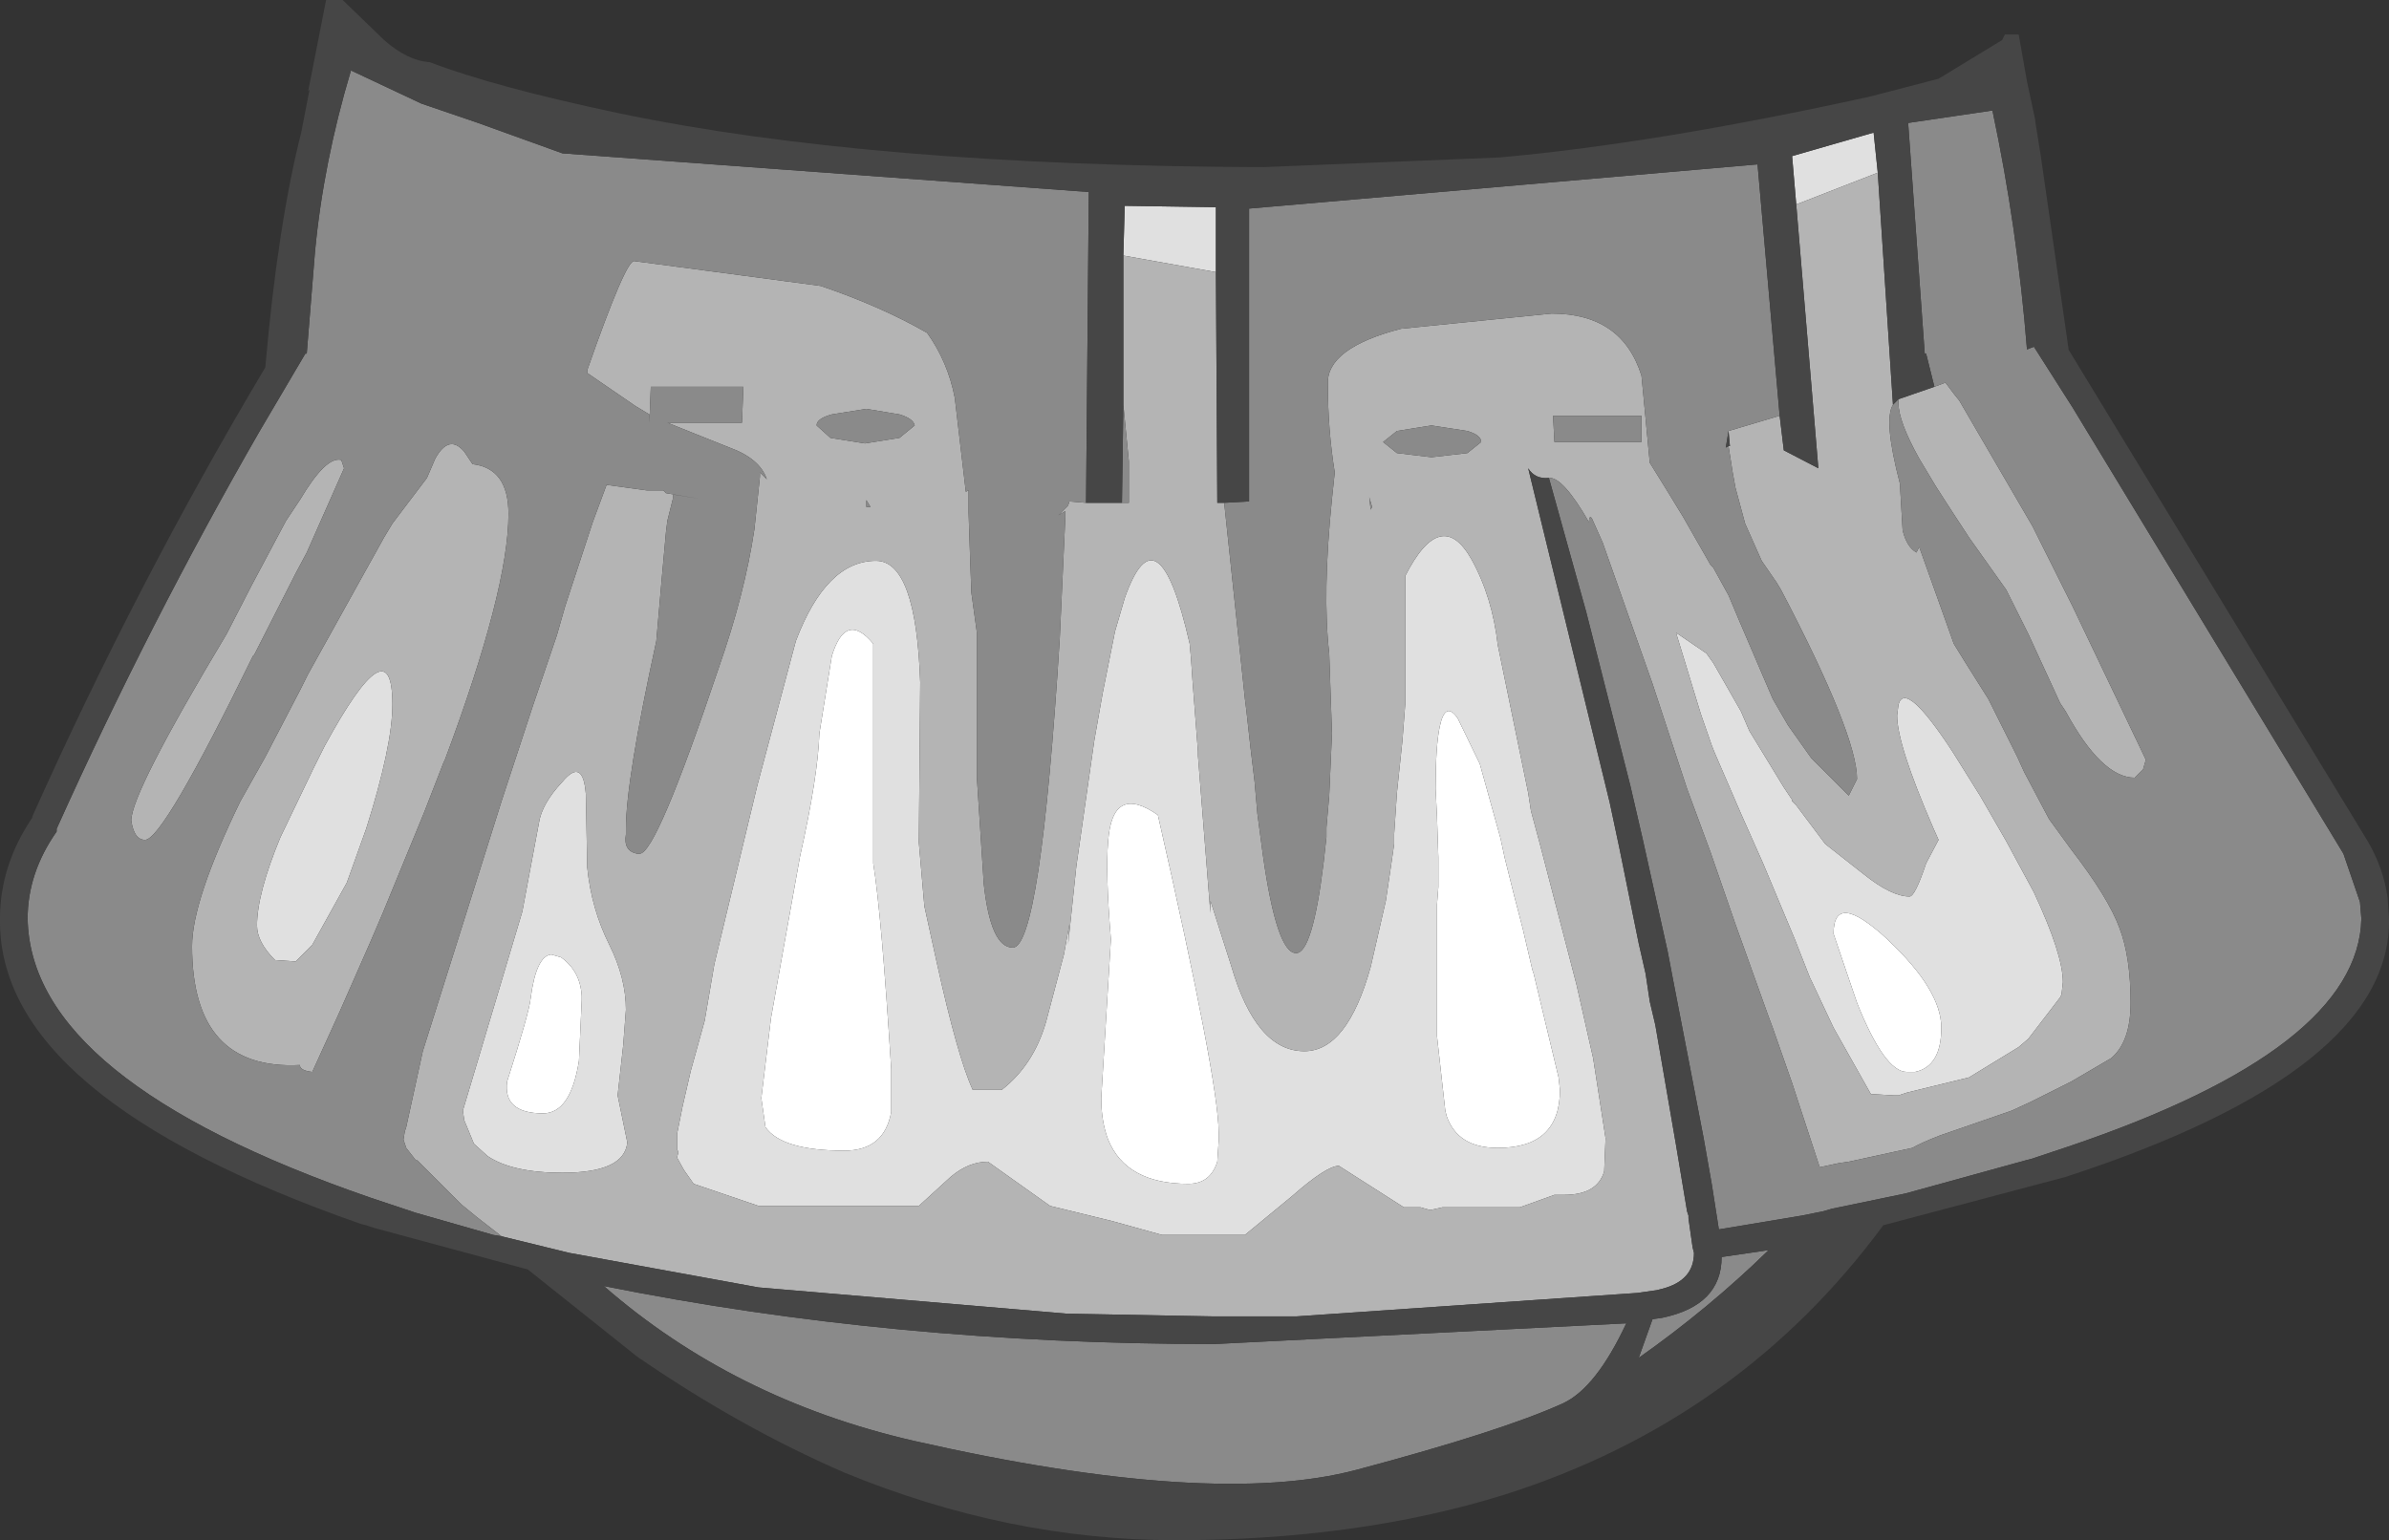 <?xml version="1.0" encoding="UTF-8" standalone="no"?>
<svg xmlns:ffdec="https://www.free-decompiler.com/flash" xmlns:xlink="http://www.w3.org/1999/xlink" ffdec:objectType="shape" height="55.75px" width="86.45px" xmlns="http://www.w3.org/2000/svg">
  <rect width="100%" height="100%" fill="#333333" stroke="none"/>
  <g transform="matrix(1.0, 0.0, 0.0, 1.0, 37.95, 17.2)">
    <path d="M32.3 20.0 Q32.3 21.4 31.35 21.6 L31.05 21.6 Q30.25 21.6 29.25 19.1 L28.4 16.6 Q28.4 15.0 30.35 16.8 L30.4 16.85 Q32.3 18.65 32.3 20.0 M18.5 22.25 Q18.5 24.35 16.25 24.35 14.8 24.35 14.4 23.2 L14.35 23.0 14.05 20.3 14.05 15.55 14.1 14.9 14.1 13.85 14.05 12.35 14.0 11.35 Q14.0 9.8 14.15 9.1 14.35 8.15 14.8 8.8 L15.6 10.45 16.35 13.15 16.5 13.85 16.85 15.25 17.15 16.4 17.5 17.9 17.55 18.05 18.45 21.8 18.5 22.25 M6.15 23.8 L6.15 24.1 6.1 24.85 Q5.85 25.65 5.05 25.65 2.8 25.65 2.15 24.05 1.9 23.4 1.9 22.55 L2.25 16.8 Q2.05 14.4 2.15 13.25 2.3 11.15 3.95 12.3 6.15 21.95 6.15 23.8 M-6.35 6.1 L-6.35 14.05 Q-6.05 15.9 -5.7 21.5 L-5.7 22.3 -5.7 23.05 Q-5.95 24.45 -7.4 24.45 -9.65 24.45 -10.25 23.6 L-10.4 22.55 -10.05 19.65 -9.0 13.8 Q-8.35 10.9 -8.3 9.35 L-7.85 6.55 Q-7.35 4.9 -6.35 6.1 M-16.9 19.0 L-17.0 21.2 Q-17.3 23.1 -18.3 23.1 -19.75 23.1 -19.6 21.95 -18.8 19.45 -18.75 18.95 -18.55 17.4 -18.0 17.35 L-17.65 17.45 Q-16.95 17.95 -16.9 18.85 L-16.9 19.0" fill="#ffffff" fill-rule="evenodd" stroke="none"/>
    <path d="M2.7 -7.95 L2.75 -9.75 6.05 -9.7 6.05 -7.35 2.7 -7.95 M27.05 -9.8 L26.9 -11.55 29.85 -12.4 30.0 -10.95 27.05 -9.8 M30.6 22.45 L29.75 22.4 28.4 20.0 28.0 19.15 27.6 18.3 27.55 18.2 27.0 16.8 25.85 14.05 25.05 12.25 24.1 10.05 24.0 9.8 23.6 8.65 22.7 5.7 23.8 6.45 24.05 6.8 25.05 8.55 25.35 9.25 26.6 11.3 26.9 11.75 26.9 11.8 27.05 11.95 28.1 13.35 29.5 14.45 Q30.5 15.25 31.15 15.25 31.35 15.25 31.75 14.05 L32.2 13.2 32.0 12.75 Q30.7 9.75 30.7 8.7 L30.75 8.3 Q31.0 7.4 32.7 10.0 L33.7 11.6 34.65 13.25 35.65 15.1 Q36.7 17.35 36.7 18.35 L36.65 18.8 36.6 18.9 35.45 20.4 35.1 20.7 33.3 21.8 31.05 22.35 30.75 22.45 30.6 22.45 M32.3 20.0 Q32.3 18.65 30.4 16.85 L30.35 16.8 Q28.4 15.0 28.4 16.6 L29.25 19.1 Q30.25 21.6 31.05 21.6 L31.35 21.6 Q32.3 21.4 32.3 20.0 M-6.25 3.1 Q-4.8 3.1 -4.65 7.5 L-4.7 13.3 -4.5 15.6 -4.05 17.65 Q-3.3 21.05 -2.75 22.25 L-1.7 22.25 Q-0.55 21.35 -0.1 19.8 L0.55 17.35 0.75 16.25 0.7 17.0 1.0 14.15 1.65 9.6 1.95 7.9 2.4 5.65 2.75 4.45 Q3.95 1.05 5.1 6.1 L5.15 6.65 5.2 7.4 5.4 10.0 5.4 10.15 5.85 15.85 5.85 15.4 6.6 17.75 Q7.5 20.85 9.25 20.85 10.8 20.85 11.65 17.8 L12.2 15.4 12.4 14.05 12.5 13.35 12.5 13.0 12.6 11.5 12.8 9.6 12.9 8.3 12.9 3.65 Q14.2 1.1 15.3 3.05 16.05 4.4 16.25 6.15 L17.35 11.5 17.45 12.15 17.8 13.45 18.45 15.95 18.75 17.1 19.1 18.45 19.7 21.1 20.15 24.0 20.1 25.2 Q19.85 26.05 18.65 26.05 L18.3 26.05 17.05 26.5 14.25 26.5 13.8 26.6 13.45 26.5 12.85 26.5 10.5 25.0 Q10.05 25.0 8.8 26.1 L7.1 27.5 4.1 27.5 2.3 27.0 0.05 26.45 -2.2 24.85 Q-2.9 24.85 -3.55 25.4 L-4.7 26.45 -10.5 26.45 -12.85 25.65 -13.2 25.15 -13.45 24.7 -13.4 24.5 -13.45 24.4 -13.45 23.85 -13.25 22.85 -12.95 21.55 -12.45 19.75 -12.1 17.7 -10.55 11.25 -9.15 6.0 Q-8.05 3.1 -6.25 3.1 M18.5 22.25 L18.45 21.8 17.55 18.05 17.5 17.9 17.15 16.4 16.85 15.25 16.5 13.85 16.35 13.15 15.6 10.45 14.8 8.8 Q14.35 8.15 14.15 9.1 14.0 9.8 14.0 11.35 L14.05 12.35 14.1 13.85 14.1 14.9 14.05 15.55 14.05 20.3 14.35 23.0 14.4 23.2 Q14.8 24.35 16.25 24.35 18.5 24.35 18.5 22.25 M6.15 23.8 Q6.15 21.95 3.95 12.3 2.3 11.15 2.15 13.25 2.05 14.4 2.25 16.8 L1.9 22.55 Q1.9 23.4 2.15 24.05 2.8 25.65 5.05 25.65 5.85 25.65 6.1 24.85 L6.15 24.1 6.15 23.8 M-6.35 6.1 Q-7.35 4.9 -7.85 6.55 L-8.3 9.35 Q-8.35 10.9 -9.0 13.8 L-10.05 19.65 -10.4 22.55 -10.25 23.6 Q-9.65 24.45 -7.4 24.45 -5.95 24.45 -5.7 23.05 L-5.7 22.3 -5.7 21.5 Q-6.05 15.9 -6.35 14.05 L-6.35 6.1 M-15.3 19.35 L-15.4 20.65 -15.6 22.45 -15.25 24.15 Q-15.35 25.25 -17.6 25.25 -19.4 25.25 -20.3 24.65 L-20.8 24.2 -21.15 23.35 -21.2 23.0 -19.9 18.65 -19.05 15.8 -18.45 12.6 Q-18.35 11.9 -17.6 11.1 -16.85 10.2 -16.75 11.55 L-16.7 14.2 Q-16.55 15.7 -15.9 17.0 -15.3 18.2 -15.3 19.35 M-16.9 19.0 L-16.9 18.85 Q-16.95 17.95 -17.65 17.45 L-18.0 17.35 Q-18.55 17.4 -18.75 18.95 -18.8 19.45 -19.6 21.95 -19.75 23.1 -18.3 23.1 -17.3 23.1 -17.0 21.2 L-16.9 19.0 M-23.75 8.3 Q-23.75 9.8 -24.7 12.8 L-25.4 14.75 -26.65 17.0 -27.25 17.6 -28.0 17.55 Q-28.65 16.9 -28.65 16.3 -28.65 15.15 -27.8 13.1 L-26.6 10.6 -26.2 9.8 Q-23.75 5.3 -23.75 8.3" fill="#e0e0e0" fill-rule="evenodd" stroke="none"/>
    <path d="M6.05 -7.35 L6.1 1.0 6.35 1.0 7.1 8.1 7.15 8.5 7.3 9.85 7.45 11.1 7.55 12.25 7.75 13.75 Q8.25 17.3 8.95 17.3 9.55 17.3 9.95 14.0 L10.05 13.1 10.05 12.75 10.15 11.6 10.25 9.35 10.15 6.45 Q9.9 4.3 10.25 0.85 L10.35 -0.1 Q10.1 -1.65 10.1 -3.3 10.05 -4.6 12.75 -5.3 L18.2 -5.85 Q20.75 -5.85 21.45 -3.6 L21.75 -0.45 22.4 0.6 22.95 1.5 23.95 3.25 24.05 3.35 24.6 4.35 25.0 5.3 26.2 8.1 26.75 9.05 27.6 10.25 28.75 11.4 28.95 11.6 29.25 11.0 Q29.25 9.4 26.5 4.15 L26.35 3.9 25.8 3.1 25.2 1.75 24.85 0.45 24.75 -0.1 24.6 -1.05 24.65 -1.05 24.6 -1.6 26.45 -2.15 26.6 -0.9 27.85 -0.25 27.05 -9.8 30.0 -10.95 30.55 -2.55 Q30.2 -2.0 30.8 0.3 L30.9 2.0 Q31.05 2.6 31.4 2.8 L31.5 2.6 32.75 6.1 33.15 6.75 34.0 8.1 35.05 10.2 35.3 10.75 36.2 12.45 37.0 13.55 Q38.35 15.3 38.75 16.4 39.15 17.45 39.15 19.1 39.15 20.5 38.45 21.1 L37.0 21.95 35.5 22.7 34.85 23.0 32.25 23.9 Q31.6 24.15 31.25 24.35 L28.95 24.85 28.6 24.9 27.9 25.05 26.9 22.0 26.2 20.0 26.05 19.6 24.85 16.25 23.95 13.65 23.1 11.35 23.05 11.2 21.85 7.55 20.05 2.45 19.65 1.55 Q19.55 1.45 19.55 1.7 18.6 0.05 18.1 0.1 17.6 0.15 17.35 -0.25 L20.3 11.85 20.65 13.5 21.35 16.95 21.6 18.05 21.75 19.05 21.95 19.9 22.7 24.25 23.1 26.65 23.15 26.8 23.15 26.9 23.3 27.95 23.35 28.15 Q23.35 29.15 22.2 29.45 L22.0 29.5 21.3 29.6 8.95 30.45 6.0 30.45 0.65 30.35 -10.5 29.4 -17.35 28.15 -19.8 27.55 -20.7 26.85 -21.25 26.4 -22.85 24.8 -22.9 24.8 -23.25 24.35 -23.35 24.05 -23.3 23.75 -23.25 23.6 -22.65 20.85 -20.35 13.55 -19.8 11.8 -18.65 8.3 -17.8 5.8 -17.5 4.75 -16.5 1.7 -16.0 0.35 -14.55 0.55 -13.95 0.55 -13.85 0.65 -12.65 0.85 -13.6 0.7 -13.6 0.85 -13.8 1.65 -13.85 2.05 -14.0 3.7 -14.2 6.0 Q-15.3 11.05 -15.3 12.8 L-15.3 13.0 Q-15.4 13.6 -14.9 13.7 L-14.8 13.7 Q-14.2 13.7 -11.95 7.0 -11.0 4.3 -10.65 1.95 L-10.45 0.05 -10.45 -0.1 -10.3 0.05 -10.2 0.15 Q-10.45 -0.6 -11.55 -1.0 L-13.8 -1.9 -11.1 -1.9 -11.05 -3.2 -14.4 -3.2 -14.45 -1.9 -14.45 -2.2 -14.95 -2.5 -16.7 -3.7 -16.7 -3.8 Q-15.3 -7.8 -15.0 -7.75 L-8.25 -6.85 Q-6.05 -6.1 -4.4 -5.15 -3.65 -4.1 -3.4 -2.8 L-3.0 0.6 -2.9 0.55 -2.9 1.35 -2.85 2.85 -2.8 4.25 -2.6 5.7 -2.6 10.95 -2.35 14.8 Q-2.1 17.1 -1.3 17.1 -0.3 17.1 0.4 5.9 L0.6 1.55 0.6 1.3 0.35 1.45 0.2 1.5 0.35 1.45 0.7 1.1 0.75 0.95 1.35 1.0 2.65 1.0 2.9 1.0 2.9 -0.5 2.7 -2.55 2.7 -7.95 6.05 -7.35 M30.75 -2.75 L32.05 -3.2 32.45 -3.35 32.75 -2.95 32.95 -2.7 35.6 1.85 37.05 4.75 39.7 10.3 39.6 10.65 39.3 10.95 Q38.1 10.95 36.8 8.55 L36.6 8.25 35.45 5.75 34.65 4.15 33.3 2.25 32.55 1.1 32.1 0.4 31.5 -0.6 Q30.75 -1.95 30.75 -2.6 L30.75 -2.75 M13.85 -0.65 L15.15 -0.8 15.65 -1.2 Q15.65 -1.45 15.15 -1.6 L13.85 -1.8 12.6 -1.6 12.1 -1.2 12.6 -0.8 13.85 -0.65 M18.25 -2.15 L18.3 -1.2 21.45 -1.2 21.45 -2.15 18.25 -2.15 M32.85 -3.5 L32.85 -3.6 32.85 -3.5 M30.6 22.45 L30.75 22.45 31.05 22.35 33.3 21.8 35.1 20.7 35.45 20.4 36.6 18.9 36.65 18.8 36.7 18.35 Q36.7 17.35 35.65 15.1 L34.65 13.25 33.7 11.6 32.7 10.0 Q31.0 7.4 30.75 8.3 L30.7 8.7 Q30.7 9.75 32.0 12.75 L32.2 13.2 31.75 14.05 Q31.35 15.25 31.15 15.25 30.5 15.25 29.5 14.45 L28.1 13.35 27.05 11.95 26.9 11.8 26.9 11.75 26.6 11.3 25.35 9.25 25.05 8.55 24.05 6.8 23.8 6.45 22.7 5.7 23.6 8.65 24.0 9.8 24.1 10.05 25.05 12.25 25.85 14.05 27.0 16.8 27.55 18.2 27.6 18.3 28.0 19.15 28.4 20.0 29.75 22.4 30.6 22.45 M-6.25 3.1 Q-8.05 3.1 -9.15 6.0 L-10.55 11.25 -12.1 17.7 -12.45 19.75 -12.95 21.55 -13.25 22.85 -13.45 23.85 -13.45 24.4 -13.4 24.5 -13.45 24.7 -13.2 25.15 -12.85 25.65 -10.5 26.45 -4.7 26.45 -3.55 25.4 Q-2.9 24.85 -2.2 24.85 L0.05 26.45 2.3 27.0 4.1 27.5 7.1 27.5 8.8 26.1 Q10.05 25.0 10.5 25.0 L12.85 26.5 13.45 26.5 13.8 26.6 14.25 26.5 17.05 26.5 18.3 26.05 18.65 26.05 Q19.85 26.05 20.1 25.2 L20.15 24.0 19.7 21.1 19.1 18.45 18.75 17.1 18.45 15.95 17.8 13.45 17.45 12.15 17.35 11.5 16.25 6.15 Q16.05 4.4 15.3 3.05 14.2 1.1 12.9 3.65 L12.9 8.3 12.8 9.6 12.6 11.5 12.5 13.0 12.5 13.35 12.4 14.05 12.2 15.4 11.65 17.8 Q10.8 20.85 9.25 20.85 7.5 20.85 6.6 17.75 L5.85 15.4 5.85 15.85 5.4 10.15 5.4 10.0 5.2 7.4 5.15 6.65 5.1 6.1 Q3.95 1.05 2.75 4.45 L2.4 5.65 1.95 7.9 1.65 9.6 1.0 14.15 0.7 17.0 0.75 16.25 0.55 17.35 -0.1 19.8 Q-0.55 21.35 -1.7 22.25 L-2.75 22.25 Q-3.3 21.05 -4.05 17.65 L-4.5 15.6 -4.7 13.3 -4.65 7.5 Q-4.8 3.1 -6.25 3.1 M11.7 1.15 L11.6 0.8 11.65 1.25 11.7 1.15 M-25.6 -0.55 L-25.5 -0.25 -26.85 2.8 -27.25 3.55 -28.75 6.5 -28.8 6.55 Q-32.05 13.2 -32.7 13.2 -33.1 13.2 -33.2 12.5 -33.2 11.5 -29.75 5.75 L-28.85 4.0 -27.6 1.65 -27.1 0.9 Q-26.15 -0.7 -25.6 -0.55 M-22.2 -0.6 Q-21.7 -1.5 -21.15 -0.85 L-20.85 -0.4 Q-19.55 -0.25 -19.55 1.4 -19.55 4.15 -21.85 10.3 L-21.9 10.4 -22.6 12.2 -24.1 15.85 -24.55 16.9 -25.65 19.4 -26.65 21.6 Q-27.1 21.55 -27.1 21.35 -31.0 21.55 -31.0 17.05 -31.0 15.4 -29.25 11.8 L-28.35 10.2 -27.1 7.8 -26.8 7.2 -24.05 2.25 -23.75 1.75 -22.5 0.1 -22.2 -0.6 M-6.6 -2.4 L-7.85 -2.2 Q-8.4 -2.05 -8.4 -1.8 L-7.9 -1.35 -6.65 -1.15 -5.4 -1.35 -4.85 -1.8 Q-4.9 -2.05 -5.4 -2.2 L-6.6 -2.4 M-6.6 1.15 L-6.45 1.15 -6.6 0.9 -6.6 1.15 M-15.3 19.35 Q-15.3 18.2 -15.9 17.0 -16.55 15.7 -16.7 14.2 L-16.75 11.55 Q-16.85 10.2 -17.6 11.1 -18.35 11.9 -18.45 12.6 L-19.05 15.8 -19.9 18.65 -21.2 23.0 -21.15 23.35 -20.8 24.2 -20.3 24.65 Q-19.4 25.25 -17.6 25.25 -15.35 25.25 -15.25 24.15 L-15.6 22.45 -15.4 20.65 -15.3 19.35 M-23.75 8.3 Q-23.75 5.3 -26.2 9.8 L-26.6 10.6 -27.8 13.1 Q-28.65 15.15 -28.65 16.3 -28.65 16.9 -28.0 17.55 L-27.25 17.6 -26.65 17.0 -25.4 14.75 -24.7 12.8 Q-23.75 9.8 -23.75 8.3" fill="#b4b4b4" fill-rule="evenodd" stroke="none"/>
    <path d="M6.35 1.0 L7.25 0.95 7.25 -8.85 7.25 -9.65 25.65 -11.25 26.45 -2.15 24.6 -1.6 24.5 -1.0 24.6 -1.05 24.75 -0.1 24.85 0.45 25.2 1.75 25.8 3.1 26.35 3.9 26.5 4.15 Q29.25 9.4 29.25 11.0 L28.95 11.6 28.75 11.4 27.6 10.25 26.75 9.05 26.2 8.1 25.0 5.3 24.6 4.35 24.05 3.35 23.95 3.25 22.95 1.5 22.4 0.6 21.75 -0.45 21.45 -3.6 Q20.75 -5.85 18.2 -5.85 L12.75 -5.3 Q10.05 -4.6 10.1 -3.3 10.1 -1.65 10.35 -0.1 L10.25 0.85 Q9.9 4.3 10.15 6.45 L10.25 9.35 10.15 11.6 10.05 12.75 10.05 13.1 9.95 14.0 Q9.55 17.3 8.95 17.3 8.25 17.3 7.75 13.75 L7.55 12.25 7.45 11.1 7.3 9.85 7.15 8.5 7.1 8.1 6.35 1.0 M30.55 -2.55 L30.75 -2.75 30.75 -2.6 Q30.75 -1.95 31.5 -0.6 L32.1 0.4 32.55 1.1 33.3 2.25 34.65 4.15 35.45 5.75 36.6 8.25 36.8 8.55 Q38.1 10.95 39.3 10.95 L39.6 10.65 39.7 10.3 37.05 4.75 35.6 1.85 32.95 -2.7 32.75 -2.95 32.45 -3.35 32.05 -3.2 31.75 -4.4 31.7 -4.4 31.1 -12.75 34.15 -13.2 Q35.05 -8.95 35.4 -4.55 L35.65 -4.65 37.05 -2.45 46.85 13.7 47.45 15.45 47.5 16.05 Q47.4 20.75 36.9 24.3 L35.55 24.75 35.35 24.8 31.0 26.0 28.35 26.55 28.0 26.65 27.75 26.7 27.25 26.8 24.25 27.3 24.0 25.7 23.7 24.0 23.2 21.4 22.6 18.3 22.4 17.25 21.5 13.2 21.05 11.25 19.45 4.95 18.1 0.1 Q18.6 0.05 19.55 1.7 19.55 1.45 19.65 1.55 L20.05 2.45 21.85 7.55 23.05 11.2 23.1 11.35 23.95 13.65 24.85 16.25 26.05 19.6 26.2 20.0 26.9 22.0 27.9 25.05 28.6 24.9 28.95 24.85 31.25 24.35 Q31.6 24.15 32.25 23.9 L34.85 23.0 35.5 22.7 37.0 21.95 38.45 21.1 Q39.15 20.5 39.15 19.1 39.15 17.45 38.75 16.4 38.35 15.3 37.0 13.55 L36.2 12.45 35.3 10.75 35.05 10.2 34.0 8.1 33.15 6.75 32.75 6.1 31.5 2.6 31.4 2.8 Q31.05 2.6 30.9 2.0 L30.8 0.3 Q30.2 -2.0 30.55 -2.55 M-19.8 27.55 L-20.1 27.5 -22.9 26.7 -24.55 26.15 Q-36.85 21.9 -36.95 16.05 -36.95 14.4 -35.9 12.9 L-35.9 12.8 Q-32.55 5.35 -28.55 -1.6 L-26.9 -4.4 -26.85 -4.4 -26.55 -8.1 Q-26.25 -11.3 -25.25 -14.65 L-22.7 -13.45 -20.65 -12.75 -17.6 -11.65 1.45 -10.25 1.35 1.0 0.75 0.95 0.7 1.1 0.35 1.45 0.6 1.3 0.6 1.55 0.4 5.9 Q-0.3 17.1 -1.3 17.1 -2.1 17.1 -2.35 14.8 L-2.6 10.95 -2.6 5.7 -2.8 4.25 -2.85 2.85 -2.9 1.35 -2.9 0.55 -3.0 0.6 -3.4 -2.8 Q-3.65 -4.1 -4.4 -5.15 -6.05 -6.1 -8.25 -6.85 L-15.0 -7.75 Q-15.3 -7.8 -16.7 -3.8 L-16.7 -3.7 -14.95 -2.5 -14.45 -2.2 -14.45 -1.9 -14.4 -3.2 -11.05 -3.2 -11.1 -1.9 -13.8 -1.9 -11.55 -1.0 Q-10.45 -0.6 -10.2 0.15 L-10.3 0.05 -10.45 -0.1 -10.45 0.05 -10.65 1.95 Q-11.0 4.3 -11.95 7.0 -14.2 13.7 -14.8 13.7 L-14.9 13.7 Q-15.4 13.6 -15.3 13.0 L-15.3 12.8 Q-15.3 11.05 -14.2 6.0 L-14.0 3.7 -13.85 2.05 -13.8 1.65 -13.6 0.85 -13.6 0.7 -12.65 0.85 -13.85 0.65 -13.95 0.55 -14.55 0.55 -16.0 0.35 -16.5 1.7 -17.5 4.75 -17.8 5.8 -18.65 8.3 -19.8 11.8 -20.35 13.55 -22.65 20.85 -23.25 23.6 -23.3 23.75 -23.35 24.05 -23.25 24.35 -22.9 24.8 -22.85 24.8 -21.25 26.4 -20.7 26.85 -19.8 27.55 M2.65 1.0 L2.7 -2.55 2.9 -0.5 2.9 1.0 2.65 1.0 M13.85 -0.65 L12.6 -0.8 12.1 -1.2 12.6 -1.6 13.85 -1.8 15.15 -1.6 Q15.65 -1.45 15.65 -1.2 L15.15 -0.8 13.85 -0.65 M18.25 -2.15 L21.45 -2.15 21.45 -1.2 18.3 -1.2 18.25 -2.15 M32.85 -3.5 L32.85 -3.6 32.85 -3.5 M11.7 1.15 L11.65 1.25 11.6 0.8 11.7 1.15 M0.35 1.45 L0.2 1.5 0.35 1.45 M20.9 30.7 Q19.8 33.05 18.6 33.6 16.4 34.6 11.15 36.0 5.9 37.4 -4.9 34.95 -11.4 33.45 -16.1 29.35 -5.65 31.45 6.0 31.45 L20.9 30.7 M21.85 30.55 L22.2 30.5 Q24.35 30.05 24.35 28.3 L26.05 28.05 Q23.9 30.15 21.35 31.95 L21.85 30.55 M-6.6 -2.4 L-5.4 -2.2 Q-4.9 -2.05 -4.85 -1.8 L-5.4 -1.35 -6.65 -1.15 -7.9 -1.35 -8.4 -1.8 Q-8.4 -2.05 -7.85 -2.2 L-6.6 -2.4 M-22.2 -0.6 L-22.5 0.1 -23.75 1.75 -24.05 2.25 -26.8 7.2 -27.1 7.8 -28.35 10.2 -29.25 11.8 Q-31.0 15.4 -31.0 17.05 -31.0 21.55 -27.1 21.35 -27.1 21.55 -26.65 21.6 L-25.65 19.4 -24.55 16.9 -24.1 15.85 -22.6 12.2 -21.9 10.4 -21.85 10.3 Q-19.55 4.15 -19.55 1.4 -19.55 -0.25 -20.85 -0.4 L-21.15 -0.85 Q-21.7 -1.5 -22.2 -0.6 M-25.6 -0.55 Q-26.15 -0.7 -27.1 0.9 L-27.6 1.65 -28.85 4.0 -29.75 5.75 Q-33.2 11.5 -33.2 12.5 -33.1 13.2 -32.7 13.2 -32.05 13.2 -28.8 6.55 L-28.75 6.5 -27.25 3.55 -26.85 2.8 -25.5 -0.25 -25.6 -0.55 M-6.6 1.15 L-6.6 0.9 -6.45 1.15 -6.6 1.15" fill="#8a8a8a" fill-rule="evenodd" stroke="none"/>
    <path d="M6.05 -7.35 L6.05 -9.7 2.75 -9.75 2.7 -7.95 2.7 -2.55 2.65 1.0 1.35 1.0 1.45 -10.25 -17.6 -11.65 -20.65 -12.75 -22.7 -13.45 -25.25 -14.65 Q-26.25 -11.3 -26.55 -8.1 L-26.85 -4.4 -26.9 -4.4 -28.55 -1.6 Q-32.55 5.35 -35.9 12.8 L-35.9 12.9 Q-36.95 14.4 -36.95 16.05 -36.85 21.9 -24.55 26.15 L-22.9 26.7 -20.1 27.5 -19.8 27.55 -17.35 28.15 -10.5 29.4 0.65 30.35 6.0 30.45 8.95 30.45 21.3 29.6 22.0 29.5 22.2 29.45 Q23.35 29.15 23.35 28.15 L23.3 27.95 23.15 26.9 23.15 26.8 23.1 26.65 22.7 24.25 21.95 19.9 21.75 19.05 21.6 18.05 21.35 16.95 20.65 13.5 20.3 11.85 17.35 -0.25 Q17.6 0.15 18.1 0.1 L19.45 4.95 21.05 11.25 21.5 13.2 22.4 17.25 22.6 18.3 23.2 21.4 23.7 24.0 24.0 25.7 24.25 27.3 27.25 26.8 27.75 26.7 28.0 26.65 28.35 26.55 31.0 26.0 35.35 24.8 35.55 24.75 36.9 24.3 Q47.4 20.75 47.5 16.05 L47.45 15.45 46.85 13.7 37.05 -2.45 35.65 -4.65 35.4 -4.55 Q35.05 -8.95 34.15 -13.2 L31.1 -12.75 31.7 -4.4 31.75 -4.4 32.05 -3.2 30.75 -2.75 30.55 -2.55 30.0 -10.95 29.85 -12.4 26.9 -11.55 27.05 -9.8 27.85 -0.25 26.6 -0.9 26.45 -2.15 25.65 -11.25 7.25 -9.65 7.25 -8.85 7.25 0.95 6.35 1.0 6.1 1.0 6.05 -7.35 M24.6 -1.05 L24.5 -1.0 24.6 -1.6 24.65 -1.05 24.6 -1.05 M-28.35 -3.9 Q-27.9 -9.05 -27.05 -12.4 L-26.75 -13.95 -26.8 -13.9 -26.65 -14.65 -26.15 -17.2 -25.55 -17.2 -24.05 -15.75 Q-23.2 -15.0 -22.4 -14.95 -20.05 -14.05 -15.55 -13.1 -6.45 -11.2 7.75 -11.15 L16.3 -11.5 Q21.95 -12.0 29.7 -13.7 L32.2 -14.35 34.5 -15.75 34.55 -15.85 34.6 -15.95 35.1 -15.95 35.4 -14.25 35.7 -12.85 35.7 -12.8 35.9 -11.55 36.9 -4.6 36.9 -4.55 47.7 13.2 Q48.3 14.2 48.45 15.3 L48.5 16.05 Q48.6 21.55 36.8 25.4 L30.2 27.15 Q25.0 34.2 16.5 36.9 11.2 38.55 4.6 38.55 -1.45 38.55 -7.4 36.1 -11.2 34.45 -14.9 31.9 L-18.85 28.75 -24.4 27.25 -24.55 27.2 -24.7 27.15 -24.9 27.1 Q-38.05 22.5 -37.95 16.05 -37.95 14.1 -36.75 12.35 L-36.8 12.4 Q-33.0 3.9 -28.35 -3.9 M21.85 30.55 L21.35 31.95 Q23.9 30.15 26.05 28.05 L24.35 28.3 Q24.35 30.05 22.2 30.5 L21.85 30.55 M20.9 30.7 L6.0 31.45 Q-5.65 31.45 -16.1 29.35 -11.4 33.45 -4.9 34.95 5.9 37.4 11.15 36.0 16.4 34.6 18.6 33.6 19.8 33.05 20.9 30.7" fill="#464646" fill-rule="evenodd" stroke="none"/>
  </g>
</svg>
